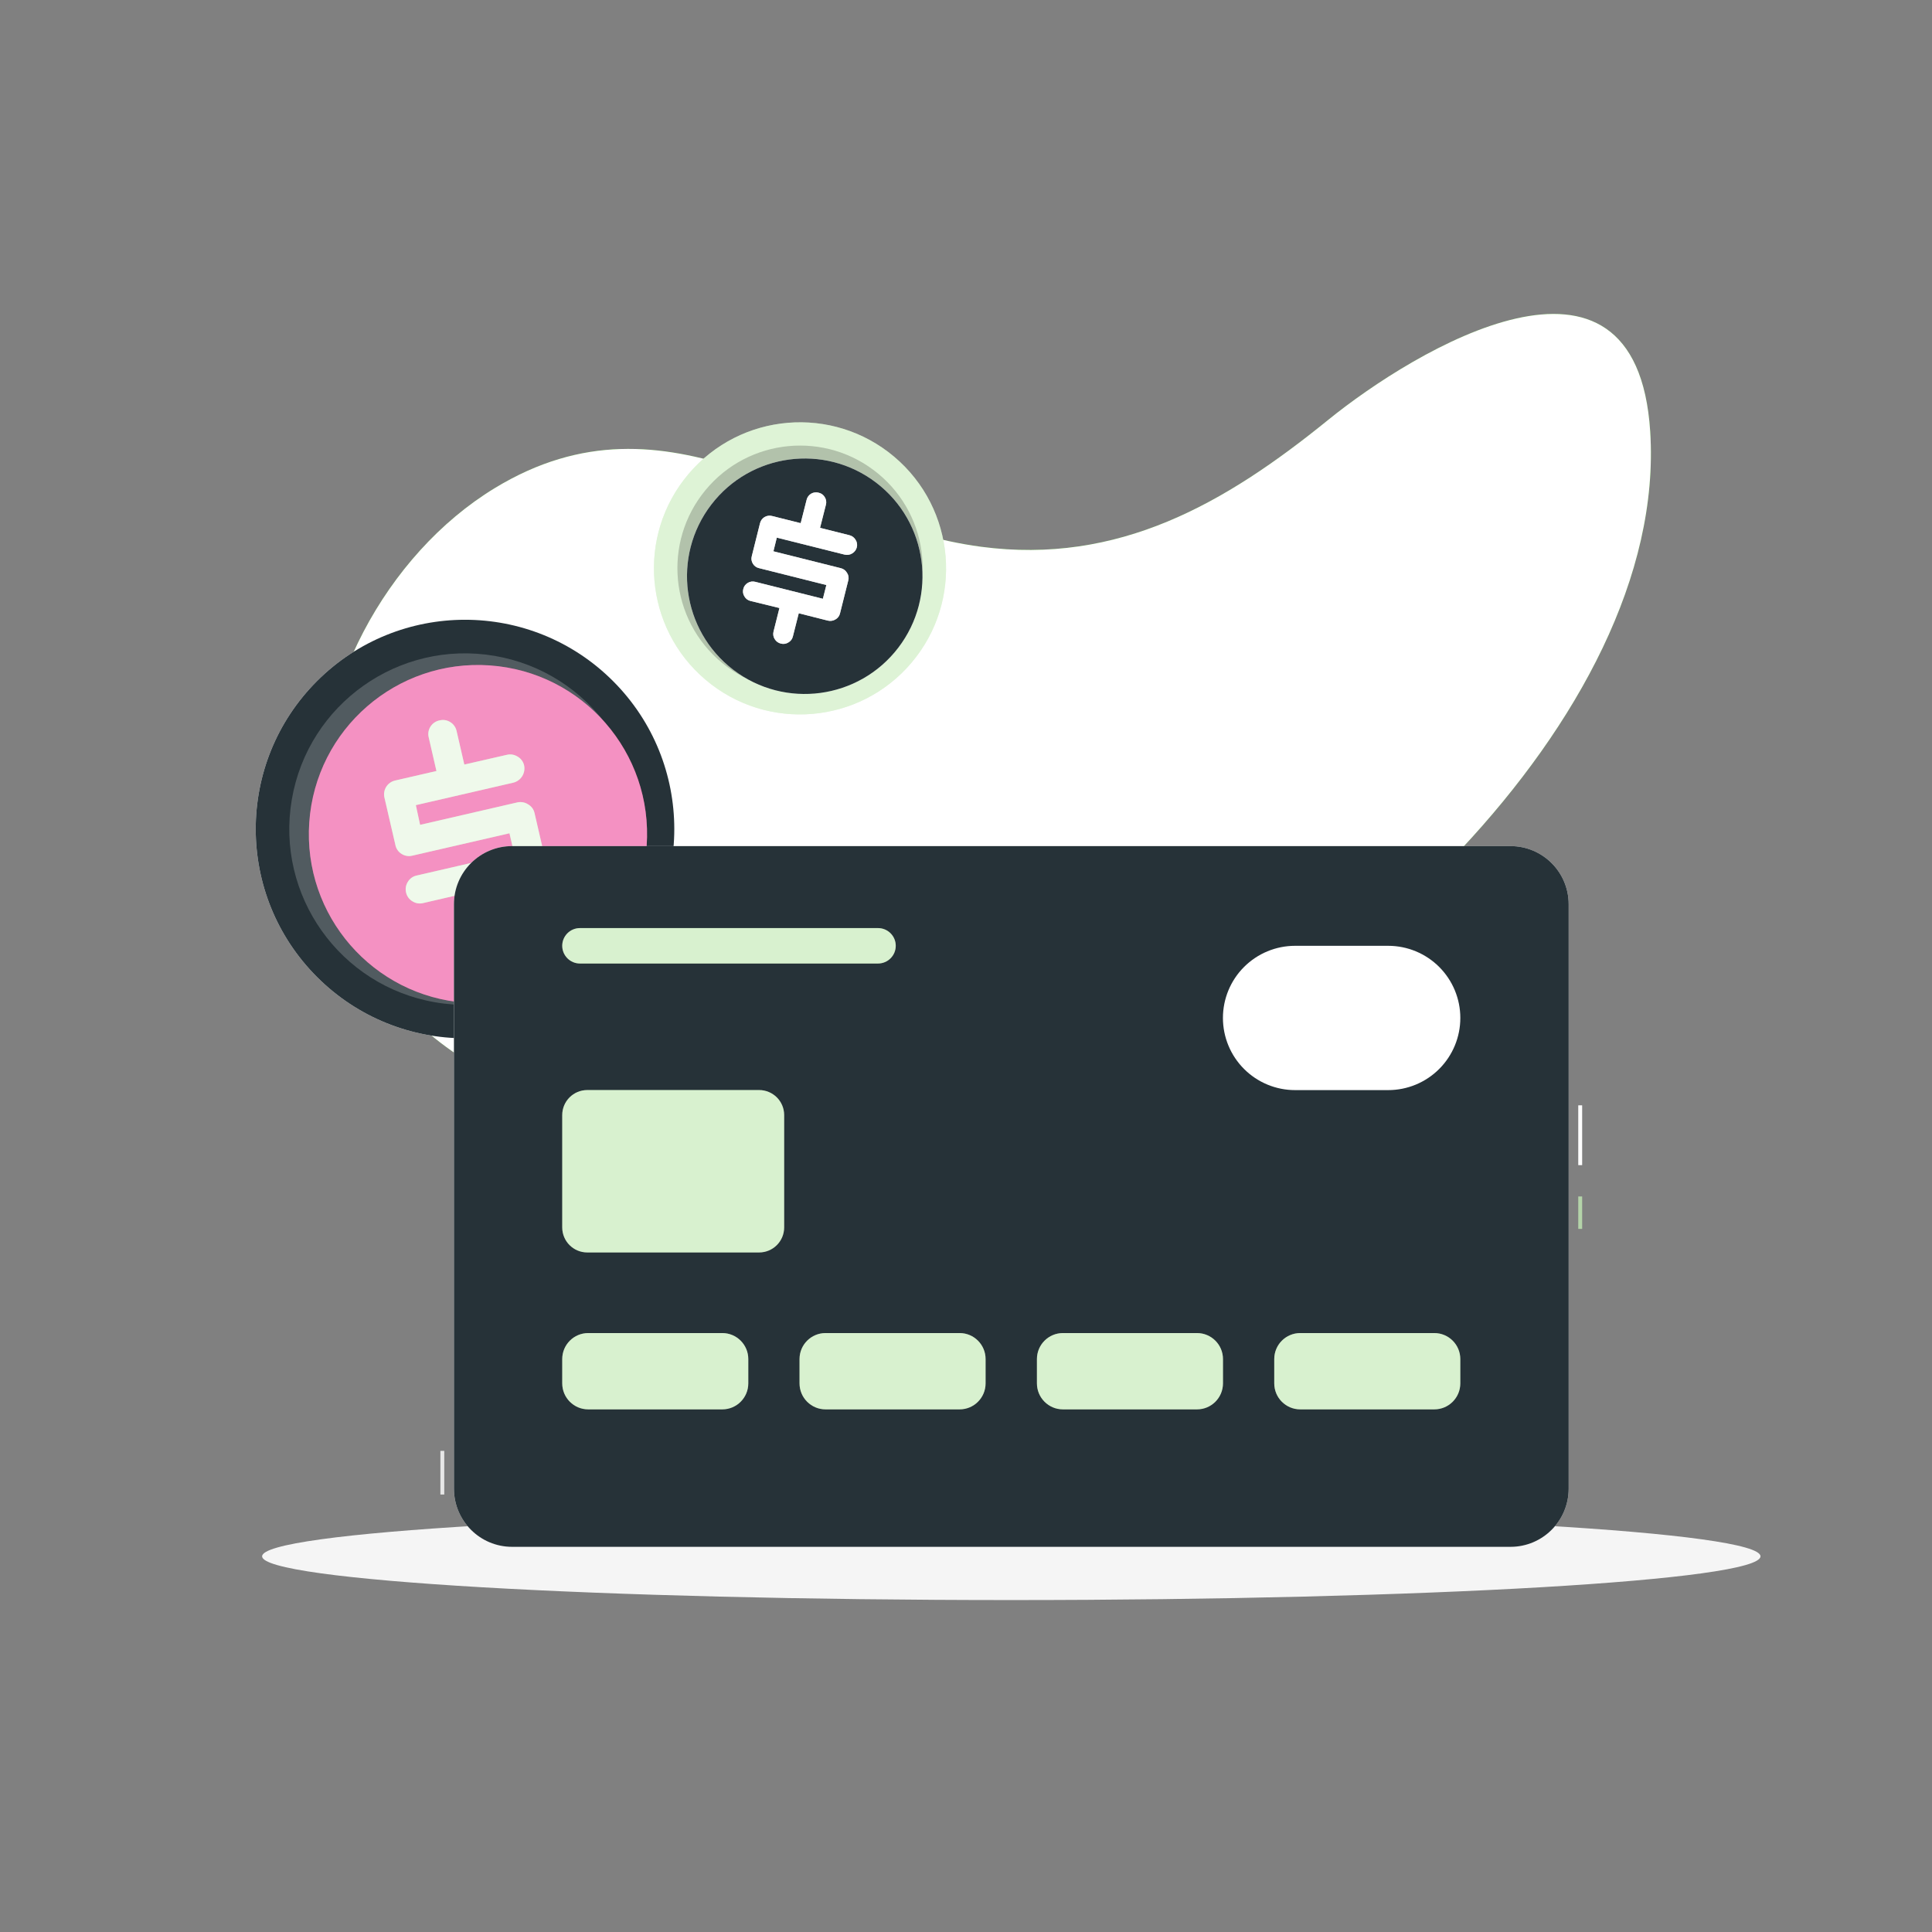 <svg width="80" height="80" viewBox="0 0 80 80" fill="none" xmlns="http://www.w3.org/2000/svg">
<rect x="0" y="0" width="80" height="80" fill="#808080" stroke="none"/>
<path d="M68.331 17.866C69.098 29.794 54.699 42.666 44.32 46.026C34.319 49.269 14.319 48.061 13.296 34.005C12.912 28.725 15.963 22.965 20.485 20.213C27.755 15.792 33.455 21.691 40.621 22.64C46.315 23.394 50.725 20.855 54.997 17.387C58.555 14.502 67.755 8.917 68.331 17.866Z" fill="#65C541"/>
<path d="M68.331 17.866C69.098 29.794 54.699 42.666 44.32 46.026C34.319 49.269 14.319 48.061 13.296 34.005C12.912 28.725 15.963 22.965 20.485 20.213C27.755 15.792 33.455 21.691 40.621 22.64C46.315 23.394 50.725 20.855 54.997 17.387C58.555 14.502 67.755 8.917 68.331 17.866Z" fill="white"/>
<path d="M41.876 66.255C59.009 66.255 72.898 65.444 72.898 64.444C72.898 63.444 59.009 62.633 41.876 62.633C24.743 62.633 10.854 63.444 10.854 64.444C10.854 65.444 24.743 66.255 41.876 66.255Z" fill="#F5F5F5"/>
<path d="M25.383 40.456C28.767 37.072 28.767 31.585 25.383 28.201C21.998 24.817 16.512 24.817 13.127 28.201C9.743 31.585 9.743 37.072 13.127 40.456C16.512 43.84 21.998 43.84 25.383 40.456Z" fill="white"/>
<path d="M25.383 40.456C28.767 37.072 28.767 31.585 25.383 28.201C21.998 24.817 16.512 24.817 13.127 28.201C9.743 31.585 9.743 37.072 13.127 40.456C16.512 43.84 21.998 43.84 25.383 40.456Z" fill="#263238"/>
<path opacity="0.2" d="M26.429 35.555C27.105 31.593 24.441 27.834 20.48 27.158C16.518 26.483 12.759 29.146 12.083 33.108C11.407 37.07 14.071 40.829 18.033 41.505C21.994 42.181 25.754 39.517 26.429 35.555Z" fill="white"/>
<path d="M26.777 35.028C27.047 31.169 24.138 27.823 20.28 27.553C16.422 27.283 13.076 30.192 12.806 34.05C12.536 37.908 15.444 41.254 19.302 41.524C23.16 41.794 26.507 38.886 26.777 35.028Z" fill="#EC4899"/>
<path opacity="0.4" d="M26.777 35.028C27.047 31.169 24.138 27.823 20.28 27.553C16.422 27.283 13.076 30.192 12.806 34.05C12.536 37.908 15.444 41.254 19.302 41.524C23.16 41.794 26.507 38.886 26.777 35.028Z" fill="white"/>
<path d="M22.132 33.664L22.588 35.64C22.607 35.715 22.611 35.794 22.598 35.87C22.585 35.947 22.557 36.021 22.514 36.086C22.473 36.153 22.419 36.21 22.355 36.256C22.291 36.301 22.218 36.333 22.141 36.35L20.404 36.752L20.724 38.142C20.743 38.217 20.745 38.295 20.732 38.372C20.719 38.448 20.69 38.521 20.647 38.585C20.606 38.651 20.551 38.707 20.487 38.751C20.423 38.794 20.35 38.824 20.274 38.838C20.198 38.857 20.118 38.861 20.041 38.849C19.963 38.837 19.888 38.809 19.821 38.768C19.755 38.728 19.697 38.676 19.652 38.613C19.607 38.55 19.575 38.478 19.559 38.403L19.239 36.996L17.516 37.395C17.442 37.413 17.364 37.415 17.289 37.403C17.214 37.39 17.142 37.362 17.077 37.321C17.011 37.282 16.953 37.229 16.907 37.166C16.862 37.104 16.83 37.032 16.813 36.956C16.795 36.882 16.792 36.804 16.805 36.728C16.818 36.652 16.846 36.58 16.887 36.515C16.927 36.449 16.979 36.391 17.042 36.346C17.105 36.301 17.176 36.27 17.252 36.254L21.284 35.324L21.095 34.504L17.074 35.43C17 35.449 16.922 35.453 16.846 35.441C16.77 35.429 16.698 35.402 16.633 35.361C16.566 35.321 16.508 35.267 16.463 35.204C16.418 35.14 16.387 35.068 16.372 34.992L15.917 33.024C15.882 32.872 15.909 32.713 15.991 32.582C16.073 32.45 16.204 32.356 16.356 32.321L18.071 31.926L17.751 30.534C17.732 30.46 17.729 30.384 17.74 30.309C17.752 30.234 17.778 30.162 17.818 30.097C17.86 30.027 17.917 29.967 17.984 29.921C18.052 29.874 18.128 29.843 18.209 29.828C18.283 29.81 18.36 29.808 18.435 29.82C18.51 29.833 18.581 29.861 18.645 29.902C18.711 29.942 18.768 29.996 18.812 30.059C18.857 30.122 18.888 30.193 18.905 30.268L19.225 31.659L20.985 31.256C21.061 31.237 21.14 31.234 21.217 31.247C21.294 31.26 21.368 31.289 21.434 31.331C21.501 31.369 21.559 31.421 21.605 31.483C21.651 31.545 21.683 31.616 21.7 31.691C21.733 31.846 21.705 32.007 21.621 32.142C21.537 32.276 21.404 32.372 21.25 32.409L17.218 33.339L17.394 34.155L21.412 33.228C21.488 33.21 21.567 33.207 21.644 33.22C21.721 33.233 21.795 33.261 21.861 33.304C21.929 33.341 21.988 33.393 22.035 33.455C22.082 33.517 22.115 33.588 22.132 33.664Z" fill="#C8EBBB"/>
<g opacity="0.7">
<path d="M22.134 33.664L22.59 35.64C22.609 35.715 22.613 35.794 22.6 35.87C22.587 35.947 22.559 36.021 22.516 36.086C22.475 36.153 22.421 36.21 22.357 36.256C22.292 36.301 22.22 36.333 22.143 36.35L20.406 36.752L20.726 38.142C20.745 38.217 20.747 38.295 20.734 38.372C20.721 38.448 20.692 38.521 20.649 38.585C20.608 38.651 20.553 38.707 20.489 38.751C20.425 38.794 20.352 38.824 20.276 38.838C20.2 38.857 20.12 38.861 20.043 38.849C19.965 38.837 19.89 38.809 19.823 38.768C19.757 38.728 19.699 38.676 19.654 38.613C19.608 38.55 19.577 38.478 19.561 38.403L19.241 36.996L17.518 37.395C17.444 37.413 17.366 37.415 17.291 37.403C17.216 37.39 17.144 37.362 17.079 37.321C17.012 37.282 16.954 37.229 16.909 37.166C16.864 37.104 16.832 37.032 16.815 36.956C16.797 36.882 16.794 36.804 16.807 36.728C16.82 36.652 16.848 36.58 16.889 36.515C16.928 36.449 16.981 36.391 17.044 36.346C17.107 36.301 17.178 36.27 17.254 36.254L21.286 35.324L21.097 34.504L17.076 35.43C17.002 35.449 16.924 35.453 16.848 35.441C16.772 35.429 16.7 35.402 16.634 35.361C16.568 35.321 16.51 35.267 16.465 35.204C16.42 35.14 16.389 35.068 16.374 34.992L15.919 33.024C15.884 32.872 15.911 32.713 15.993 32.582C16.075 32.45 16.206 32.356 16.358 32.321L18.073 31.926L17.753 30.534C17.734 30.46 17.731 30.384 17.742 30.309C17.754 30.234 17.78 30.162 17.82 30.097C17.862 30.027 17.919 29.967 17.986 29.921C18.054 29.874 18.13 29.843 18.21 29.828C18.285 29.81 18.361 29.808 18.436 29.82C18.512 29.833 18.583 29.861 18.647 29.902C18.713 29.942 18.77 29.996 18.814 30.059C18.859 30.122 18.89 30.193 18.907 30.268L19.227 31.659L20.986 31.256C21.063 31.237 21.142 31.234 21.219 31.247C21.296 31.26 21.37 31.289 21.436 31.331C21.503 31.369 21.561 31.421 21.607 31.483C21.652 31.545 21.685 31.616 21.702 31.691C21.735 31.846 21.707 32.007 21.623 32.142C21.539 32.276 21.406 32.372 21.252 32.409L17.22 33.339L17.396 34.155L21.414 33.228C21.49 33.21 21.569 33.207 21.646 33.22C21.724 33.233 21.797 33.261 21.863 33.304C21.931 33.341 21.99 33.393 22.037 33.455C22.084 33.517 22.116 33.588 22.134 33.664Z" fill="white"/>
</g>
<path d="M37.746 27.438C39.902 24.887 39.582 21.071 37.03 18.915C34.479 16.759 30.663 17.079 28.507 19.631C26.351 22.182 26.672 25.998 29.223 28.154C31.774 30.31 35.59 29.989 37.746 27.438Z" fill="#C8EBBB"/>
<path opacity="0.4" d="M37.746 27.438C39.902 24.887 39.582 21.071 37.03 18.915C34.479 16.759 30.663 17.079 28.507 19.631C26.351 22.182 26.672 25.998 29.223 28.154C31.774 30.31 35.59 29.989 37.746 27.438Z" fill="white"/>
<path opacity="0.2" d="M37.042 26.764C38.83 24.603 38.526 21.402 36.364 19.614C34.202 17.828 31.001 18.131 29.214 20.293C27.427 22.455 27.731 25.656 29.893 27.443C32.054 29.23 35.255 28.926 37.042 26.764Z" fill="black"/>
<path d="M37.196 26.821C38.831 24.682 38.422 21.622 36.282 19.987C34.143 18.352 31.084 18.761 29.449 20.9C27.814 23.039 28.223 26.099 30.362 27.734C32.501 29.369 35.561 28.96 37.196 26.821Z" fill="white"/>
<path d="M37.196 26.821C38.831 24.682 38.422 21.622 36.282 19.987C34.143 18.352 31.084 18.761 29.449 20.9C27.814 23.039 28.223 26.099 30.362 27.734C32.501 29.369 35.561 28.96 37.196 26.821Z" fill="#263238"/>
<path d="M35.126 24.029L34.782 25.402C34.769 25.454 34.746 25.504 34.713 25.546C34.681 25.589 34.64 25.624 34.593 25.65C34.545 25.679 34.492 25.698 34.437 25.706C34.382 25.714 34.326 25.711 34.273 25.697L33.074 25.394L32.831 26.354C32.819 26.407 32.795 26.456 32.763 26.499C32.73 26.542 32.689 26.578 32.642 26.604C32.597 26.632 32.546 26.651 32.493 26.659C32.441 26.667 32.387 26.664 32.335 26.65C32.282 26.638 32.232 26.615 32.187 26.583C32.143 26.55 32.106 26.51 32.078 26.463C32.049 26.418 32.029 26.366 32.021 26.313C32.013 26.259 32.016 26.205 32.029 26.153L32.274 25.177L31.074 24.884C31.022 24.872 30.973 24.849 30.93 24.817C30.887 24.785 30.852 24.744 30.825 24.698C30.796 24.653 30.776 24.602 30.768 24.549C30.76 24.496 30.763 24.442 30.777 24.39C30.789 24.337 30.811 24.287 30.843 24.244C30.875 24.2 30.916 24.164 30.962 24.137C31.008 24.109 31.059 24.09 31.113 24.082C31.166 24.075 31.221 24.078 31.273 24.092L34.073 24.794L34.217 24.225L31.425 23.524C31.372 23.512 31.323 23.49 31.28 23.458C31.237 23.427 31.2 23.386 31.174 23.34C31.145 23.294 31.125 23.243 31.118 23.189C31.11 23.136 31.114 23.081 31.129 23.029L31.471 21.662C31.484 21.609 31.507 21.56 31.539 21.517C31.571 21.474 31.611 21.438 31.657 21.41C31.703 21.383 31.755 21.364 31.808 21.357C31.861 21.349 31.915 21.352 31.967 21.366L33.154 21.663L33.398 20.703C33.409 20.649 33.432 20.598 33.465 20.553C33.497 20.508 33.539 20.47 33.586 20.442C33.634 20.414 33.687 20.396 33.742 20.39C33.797 20.383 33.853 20.388 33.906 20.404C33.958 20.416 34.006 20.438 34.049 20.47C34.091 20.502 34.127 20.542 34.153 20.588C34.181 20.634 34.2 20.684 34.208 20.738C34.216 20.791 34.213 20.845 34.199 20.897L33.956 21.857L35.172 22.162C35.225 22.175 35.275 22.198 35.319 22.231C35.363 22.264 35.4 22.305 35.428 22.353C35.457 22.398 35.477 22.448 35.485 22.501C35.494 22.554 35.492 22.608 35.479 22.66C35.466 22.713 35.442 22.763 35.409 22.807C35.376 22.851 35.334 22.888 35.287 22.916C35.24 22.945 35.187 22.965 35.132 22.973C35.077 22.981 35.021 22.978 34.967 22.964L32.166 22.262L32.025 22.828L34.815 23.527C34.868 23.54 34.919 23.563 34.963 23.596C35.007 23.629 35.044 23.67 35.071 23.718C35.102 23.763 35.123 23.814 35.132 23.868C35.142 23.922 35.139 23.977 35.126 24.029Z" fill="white"/>
<g opacity="0.7">
<path d="M35.127 24.029L34.783 25.402C34.771 25.454 34.748 25.504 34.715 25.546C34.683 25.589 34.642 25.624 34.595 25.65C34.547 25.679 34.494 25.698 34.439 25.706C34.384 25.714 34.328 25.711 34.275 25.697L33.076 25.394L32.833 26.354C32.821 26.407 32.797 26.456 32.765 26.499C32.733 26.542 32.691 26.578 32.644 26.604C32.599 26.632 32.548 26.651 32.495 26.659C32.443 26.667 32.389 26.664 32.337 26.65C32.284 26.638 32.234 26.615 32.189 26.583C32.145 26.55 32.108 26.51 32.079 26.463C32.051 26.418 32.031 26.366 32.023 26.313C32.015 26.259 32.018 26.205 32.031 26.153L32.276 25.177L31.076 24.884C31.024 24.872 30.975 24.849 30.932 24.817C30.89 24.785 30.854 24.744 30.827 24.698C30.798 24.653 30.779 24.602 30.77 24.549C30.762 24.496 30.765 24.442 30.779 24.39C30.791 24.337 30.813 24.287 30.845 24.244C30.877 24.2 30.918 24.164 30.964 24.137C31.01 24.109 31.061 24.09 31.115 24.082C31.168 24.075 31.223 24.078 31.275 24.092L34.075 24.794L34.219 24.225L31.427 23.524C31.374 23.512 31.325 23.49 31.282 23.458C31.239 23.427 31.202 23.386 31.175 23.34C31.146 23.294 31.128 23.243 31.12 23.189C31.112 23.136 31.116 23.081 31.131 23.029L31.473 21.662C31.486 21.609 31.509 21.56 31.541 21.517C31.573 21.474 31.613 21.438 31.659 21.41C31.705 21.383 31.756 21.364 31.81 21.357C31.863 21.349 31.917 21.352 31.969 21.366L33.156 21.663L33.399 20.703C33.411 20.649 33.434 20.598 33.467 20.553C33.499 20.508 33.541 20.47 33.588 20.442C33.636 20.414 33.689 20.396 33.744 20.39C33.799 20.383 33.855 20.388 33.908 20.404C33.96 20.416 34.008 20.438 34.051 20.47C34.093 20.502 34.129 20.542 34.155 20.588C34.183 20.634 34.202 20.684 34.21 20.738C34.218 20.791 34.215 20.845 34.201 20.897L33.958 21.857L35.174 22.162C35.227 22.175 35.277 22.198 35.321 22.231C35.365 22.264 35.402 22.305 35.43 22.353C35.459 22.398 35.479 22.448 35.487 22.501C35.496 22.554 35.494 22.608 35.481 22.66C35.468 22.713 35.444 22.763 35.411 22.807C35.378 22.851 35.337 22.888 35.289 22.916C35.242 22.945 35.189 22.965 35.134 22.973C35.079 22.981 35.023 22.978 34.969 22.964L32.167 22.262L32.027 22.828L34.817 23.527C34.87 23.54 34.921 23.563 34.965 23.596C35.009 23.629 35.045 23.67 35.073 23.718C35.104 23.763 35.125 23.814 35.134 23.868C35.143 23.922 35.141 23.977 35.127 24.029Z" fill="white"/>
</g>
<path d="M18.396 60.078H18.236V61.885H18.396V60.078Z" fill="white"/>
<path opacity="0.1" d="M18.396 60.078H18.236V61.885H18.396V60.078Z" fill="black"/>
<path d="M65.513 45.77H65.353V48.245H65.513V45.77Z" fill="white"/>
<path d="M65.513 49.543H65.353V50.885H65.513V49.543Z" fill="#C8EBBB"/>
<path opacity="0.1" d="M65.513 45.77H65.353V48.245H65.513V45.77Z" fill="white"/>
<path opacity="0.1" d="M65.513 49.543H65.353V50.885H65.513V49.543Z" fill="black"/>
<path d="M62.547 35.035H21.205C19.875 35.035 18.797 36.113 18.797 37.443V61.643C18.797 62.973 19.875 64.051 21.205 64.051H62.547C63.877 64.051 64.955 62.973 64.955 61.643V37.443C64.955 36.113 63.877 35.035 62.547 35.035Z" fill="white"/>
<path d="M62.547 35.035H21.205C19.875 35.035 18.797 36.113 18.797 37.443V61.643C18.797 62.973 19.875 64.051 21.205 64.051H62.547C63.877 64.051 64.955 62.973 64.955 61.643V37.443C64.955 36.113 63.877 35.035 62.547 35.035Z" fill="#263238"/>
<path d="M57.482 45.139C58.274 45.139 59.034 44.824 59.594 44.264C60.154 43.703 60.469 42.944 60.469 42.151C60.469 41.359 60.154 40.599 59.594 40.039C59.034 39.479 58.274 39.164 57.482 39.164H53.626C52.834 39.164 52.074 39.479 51.514 40.039C50.953 40.599 50.639 41.359 50.639 42.151C50.639 42.944 50.953 43.703 51.514 44.264C52.074 44.824 52.834 45.139 53.626 45.139H57.482Z" fill="white"/>
<path d="M31.433 45.137H24.318C23.745 45.137 23.281 45.601 23.281 46.173V50.825C23.281 51.397 23.745 51.861 24.318 51.861H31.433C32.006 51.861 32.47 51.397 32.47 50.825V46.173C32.47 45.601 32.006 45.137 31.433 45.137Z" fill="#C8EBBB"/>
<path opacity="0.3" d="M31.433 45.137H24.318C23.745 45.137 23.281 45.601 23.281 46.173V50.825C23.281 51.397 23.745 51.861 24.318 51.861H31.433C32.006 51.861 32.47 51.397 32.47 50.825V46.173C32.47 45.601 32.006 45.137 31.433 45.137Z" fill="white"/>
<path d="M36.356 38.43H24.015C23.61 38.43 23.281 38.758 23.281 39.163C23.281 39.568 23.61 39.897 24.015 39.897H36.356C36.762 39.897 37.091 39.568 37.091 39.163C37.091 38.758 36.762 38.43 36.356 38.43Z" fill="#C8EBBB"/>
<path opacity="0.3" d="M36.356 38.43H24.015C23.61 38.43 23.281 38.758 23.281 39.163C23.281 39.568 23.61 39.897 24.015 39.897H36.356C36.762 39.897 37.091 39.568 37.091 39.163C37.091 38.758 36.762 38.43 36.356 38.43Z" fill="white"/>
<path d="M29.908 55.199H24.358C23.763 55.199 23.281 55.681 23.281 56.276V57.282C23.281 57.877 23.763 58.359 24.358 58.359H29.908C30.503 58.359 30.985 57.877 30.985 57.282V56.276C30.985 55.681 30.503 55.199 29.908 55.199Z" fill="#C8EBBB"/>
<path opacity="0.3" d="M29.908 55.199H24.358C23.763 55.199 23.281 55.681 23.281 56.276V57.282C23.281 57.877 23.763 58.359 24.358 58.359H29.908C30.503 58.359 30.985 57.877 30.985 57.282V56.276C30.985 55.681 30.503 55.199 29.908 55.199Z" fill="white"/>
<path d="M39.735 55.199H34.184C33.59 55.199 33.107 55.681 33.107 56.276V57.282C33.107 57.877 33.59 58.359 34.184 58.359H39.735C40.329 58.359 40.811 57.877 40.811 57.282V56.276C40.811 55.681 40.329 55.199 39.735 55.199Z" fill="#C8EBBB"/>
<path opacity="0.3" d="M39.735 55.199H34.184C33.59 55.199 33.107 55.681 33.107 56.276V57.282C33.107 57.877 33.59 58.359 34.184 58.359H39.735C40.329 58.359 40.811 57.877 40.811 57.282V56.276C40.811 55.681 40.329 55.199 39.735 55.199Z" fill="white"/>
<path d="M49.565 55.199H44.014C43.419 55.199 42.937 55.681 42.937 56.276V57.282C42.937 57.877 43.419 58.359 44.014 58.359H49.565C50.159 58.359 50.641 57.877 50.641 57.282V56.276C50.641 55.681 50.159 55.199 49.565 55.199Z" fill="#C8EBBB"/>
<path opacity="0.3" d="M49.565 55.199H44.014C43.419 55.199 42.937 55.681 42.937 56.276V57.282C42.937 57.877 43.419 58.359 44.014 58.359H49.565C50.159 58.359 50.641 57.877 50.641 57.282V56.276C50.641 55.681 50.159 55.199 49.565 55.199Z" fill="white"/>
<path d="M59.391 55.199H53.84C53.246 55.199 52.764 55.681 52.764 56.276V57.282C52.764 57.877 53.246 58.359 53.84 58.359H59.391C59.986 58.359 60.468 57.877 60.468 57.282V56.276C60.468 55.681 59.986 55.199 59.391 55.199Z" fill="#C8EBBB"/>
<path opacity="0.3" d="M59.391 55.199H53.84C53.246 55.199 52.764 55.681 52.764 56.276V57.282C52.764 57.877 53.246 58.359 53.84 58.359H59.391C59.986 58.359 60.468 57.877 60.468 57.282V56.276C60.468 55.681 59.986 55.199 59.391 55.199Z" fill="white"/>
</svg>
